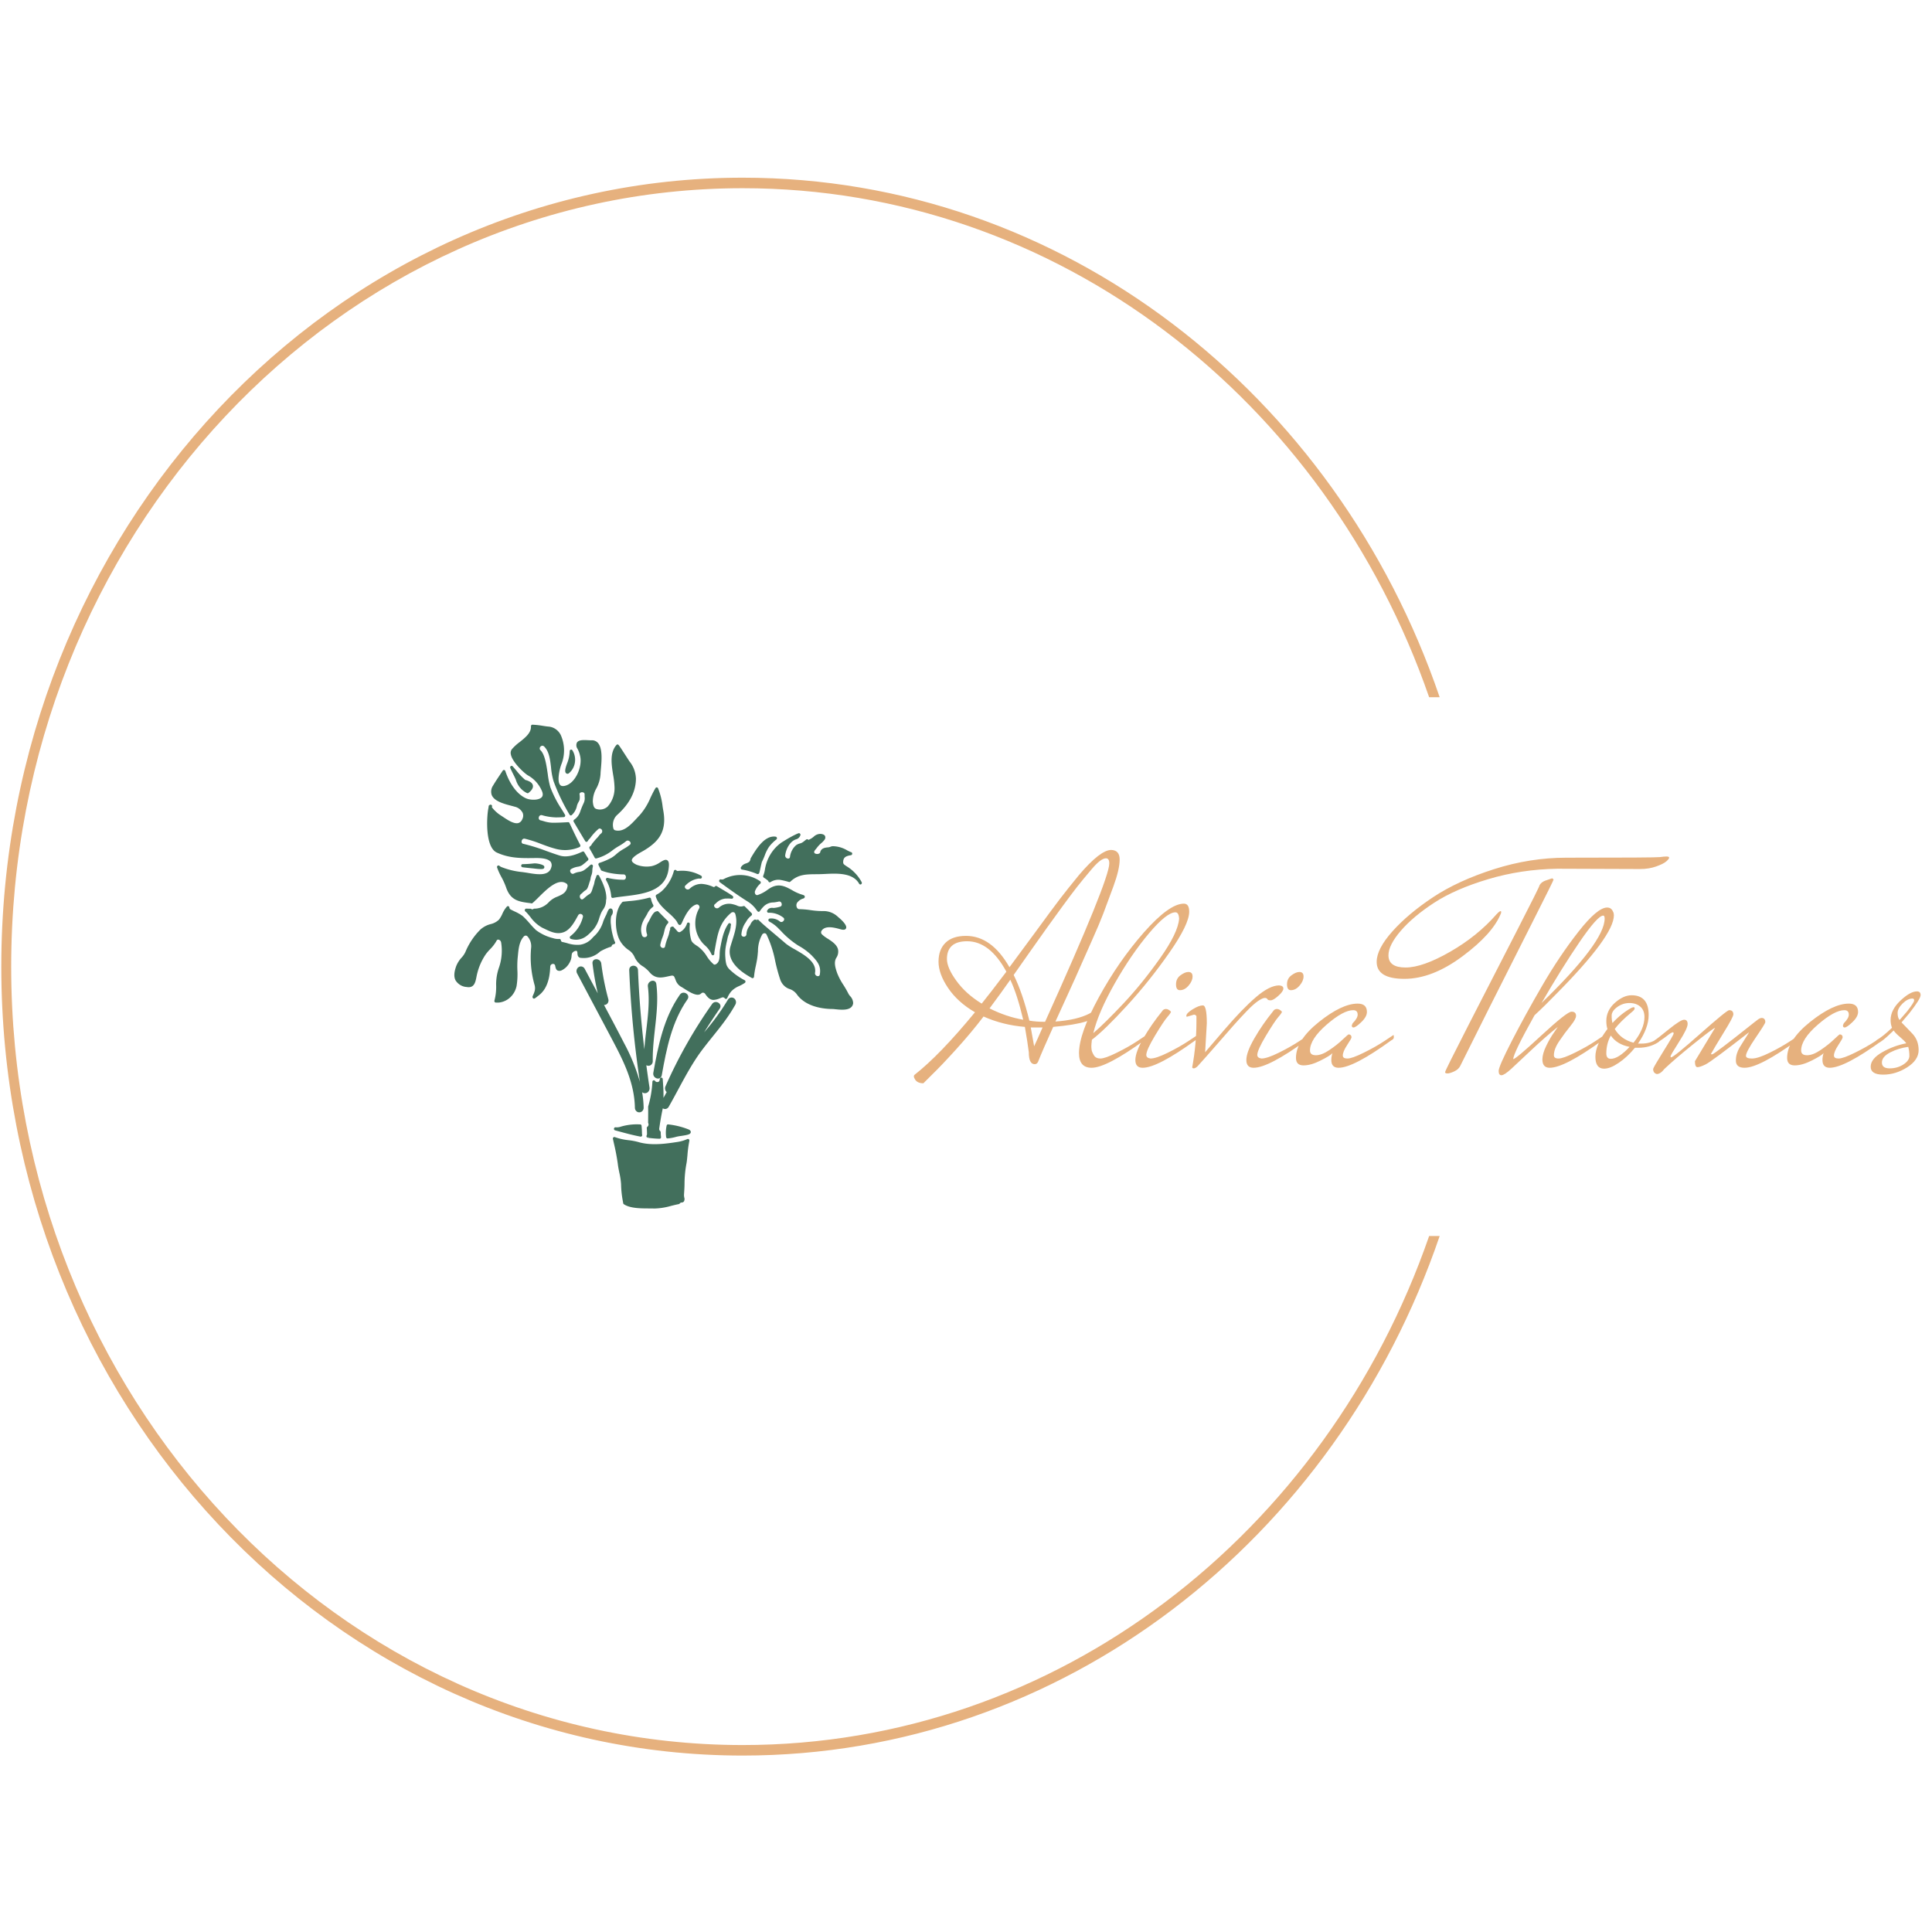 <svg xmlns="http://www.w3.org/2000/svg" xmlns:xlink="http://www.w3.org/1999/xlink" version="1.1" width="1000" height="1000" viewBox="0 0 1000 1000" xml:space="preserve">
<desc>Created with Fabric.js 3.5.0</desc>
<defs>
</defs>
<rect x="0" y="0" width="100%" height="100%" fill="rgba(255,255,255,0)"/>
<g transform="matrix(1.231 0 0 1.31 615.4 499.986)" id="835953">
<g style="" vector-effect="non-scaling-stroke">
		<g transform="matrix(2.358 0 0 2.358 95.98 0.253)" id="text-0">
<path style="stroke: none; stroke-width: 1; stroke-dasharray: none; stroke-linecap: butt; stroke-dashoffset: 0; stroke-linejoin: miter; stroke-miterlimit: 4; is-custom-font: none; font-file-url: none; fill: rgb(230,177,126); fill-rule: nonzero; opacity: 1;" transform=" translate(-86.01, 16.15)" d="M -0.45 1.9 L -2.05 3.4 Q -3.2 3.4 -3.6 2.65 L -3.6 2.65 Q -3.75 2.4 -3.75 2.25 Q -3.75 2.1 -3.65 2 L -3.65 2 Q 0.9 -1.35 7.15 -8.5 L 7.15 -8.5 Q 4.05 -10.2 2.35 -12.58 Q 0.65 -14.95 0.65 -16.98 Q 0.65 -19 1.9 -20.15 Q 3.15 -21.3 5.55 -21.3 L 5.55 -21.3 Q 10.1 -21.3 13.3 -16.05 L 13.3 -16.05 Q 14.7 -17.8 17.78 -21.75 Q 20.85 -25.7 22.25 -27.43 Q 23.65 -29.15 25.7 -31.5 L 25.7 -31.5 Q 29.5 -35.7 31.45 -35.7 L 31.45 -35.7 Q 32.95 -35.65 32.95 -34.1 L 32.95 -34.1 Q 32.95 -32.45 31.83 -29.58 Q 30.7 -26.7 30.03 -25.03 Q 29.35 -23.35 28.03 -20.58 Q 26.7 -17.8 25.95 -16.18 Q 25.2 -14.55 23.65 -11.38 Q 22.1 -8.2 21.5 -6.95 L 21.5 -6.95 Q 25.35 -7.2 27.6 -8.3 L 27.6 -8.3 Q 28 -8.5 28.1 -8.75 Q 28.2 -9 28.38 -9 Q 28.55 -9 28.73 -8.8 Q 28.9 -8.6 28.9 -8.4 L 28.9 -8.4 Q 28.9 -6.7 21.1 -6.05 L 21.1 -6.05 Q 19.15 -2 18.4 -0.2 L 18.4 -0.2 Q 18.2 0.2 17.8 0.2 L 17.8 0.2 Q 16.75 0.2 16.75 -1.8 L 16.75 -1.8 Q 16.55 -3.35 16.05 -6.05 L 16.05 -6.05 Q 12.1 -6.35 8.65 -7.8 L 8.65 -7.8 L 8.65 -7.75 Q 6.5 -5.1 3.83 -2.33 Q 1.15 0.45 -0.45 1.9 L -0.45 1.9 Z M 19.65 -6.9 L 19.65 -6.9 Q 31.1 -30.7 31.1 -33.45 L 31.1 -33.45 Q 31.1 -34.3 30.5 -34.3 L 30.5 -34.3 Q 29.6 -34.3 27.98 -32.5 Q 26.35 -30.7 25.35 -29.5 Q 24.35 -28.3 22.7 -26.18 Q 21.05 -24.05 19.98 -22.65 Q 18.9 -21.25 16.95 -18.63 Q 15 -16 14.05 -14.75 L 14.05 -14.75 Q 15.6 -11.85 16.85 -7.1 L 16.85 -7.1 Q 18.05 -6.9 19.65 -6.9 Z M 12.75 -15.3 L 12.75 -15.3 Q 9.8 -20.4 5.75 -20.4 L 5.75 -20.4 Q 3.95 -20.4 3.05 -19.65 Q 2.15 -18.9 2.15 -17.43 Q 2.15 -15.95 3.83 -13.78 Q 5.5 -11.6 8.35 -9.95 L 8.35 -9.95 Q 9.85 -11.7 12.75 -15.3 Z M 13.45 -13.95 L 13.45 -13.95 Q 11.85 -11.8 9.75 -9.15 L 9.75 -9.15 Q 12.7 -7.75 15.75 -7.25 L 15.75 -7.25 Q 14.7 -11.45 13.45 -13.95 Z M 19.2 -5.95 L 19.2 -5.95 L 17.1 -5.95 L 17.7 -2.8 Q 18.3 -4 19.2 -5.95 Z M 27.95 0.8 L 27.95 0.8 Q 25.7 0.8 25.7 -1.65 L 25.7 -1.65 Q 25.7 -4.9 29.22 -10.98 Q 32.75 -17.05 37.27 -21.88 Q 41.8 -26.7 44.4 -26.7 L 44.4 -26.7 Q 45.35 -26.7 45.35 -25.35 L 45.35 -25.35 Q 45.35 -23.25 41.82 -18.5 Q 38.3 -13.75 34.25 -9.6 Q 30.2 -5.45 28 -3.9 L 28 -3.9 Q 27.9 -3.1 27.9 -2.83 Q 27.9 -2.55 27.95 -2.2 Q 28 -1.85 28.35 -1.3 Q 28.7 -0.75 29.52 -0.75 Q 30.35 -0.75 32.45 -1.73 Q 34.55 -2.7 36.15 -3.7 L 36.15 -3.7 L 37.75 -4.7 Q 37.8 -4.6 37.8 -4.3 Q 37.8 -4 37.35 -3.8 L 37.35 -3.8 Q 30.6 0.8 27.95 0.8 Z M 43.55 -24.15 L 43.55 -24.15 Q 43.5 -25.25 42.9 -25.25 L 42.9 -25.25 Q 41.35 -25.25 38.2 -21.75 Q 35.05 -18.25 32.1 -13.38 Q 29.15 -8.5 28.25 -5 L 28.25 -5 Q 30.35 -6.7 33.65 -10 Q 36.95 -13.3 40.15 -17.55 Q 43.35 -21.8 43.55 -24.15 Z M 45.2 -15.25 L 45.2 -15.25 Q 45.95 -15.25 45.95 -14.5 Q 45.95 -13.75 45.25 -12.98 Q 44.55 -12.2 43.7 -12.2 L 43.7 -12.2 Q 43 -12.2 43 -13.18 Q 43 -14.15 43.8 -14.7 Q 44.6 -15.25 45.2 -15.25 Z M 40.5 -8.65 L 40.5 -8.65 Q 40.75 -9.05 41.2 -9.05 Q 41.65 -9.05 42.1 -8.6 L 42.1 -8.6 Q 42.1 -8.4 41.45 -7.7 Q 40.8 -7 39.25 -4.58 Q 37.7 -2.15 37.7 -1.35 L 37.7 -1.35 Q 37.7 -0.85 38.45 -0.75 L 38.45 -0.75 Q 39.45 -0.75 41.55 -1.73 Q 43.65 -2.7 45.25 -3.7 L 45.25 -3.7 L 46.85 -4.7 Q 46.9 -4.6 46.9 -4.3 Q 46.9 -4 46.45 -3.8 L 46.45 -3.8 Q 39.7 0.8 37.05 0.8 L 37.05 0.8 Q 35.75 0.8 35.75 -0.5 Q 35.75 -1.8 37.17 -4.13 Q 38.6 -6.45 40.5 -8.65 Z M 46.19 -8.1 L 46.19 -8.1 L 44.94 -7.75 Q 44.84 -7.75 44.84 -7.9 L 44.84 -7.9 Q 44.84 -8.35 45.97 -9 Q 47.09 -9.65 47.79 -9.65 Q 48.49 -9.65 48.49 -6.65 L 48.49 -6.65 L 48.19 -1.8 Q 48.24 -1.85 51.54 -5.48 Q 54.84 -9.1 57.27 -11.05 Q 59.69 -13 61.39 -13 L 61.39 -13 Q 62.14 -12.95 62.14 -12.48 Q 62.14 -12 61.24 -11.25 Q 60.34 -10.5 59.87 -10.5 Q 59.39 -10.5 59.29 -10.7 Q 59.19 -10.9 58.82 -10.9 Q 58.44 -10.9 57.62 -10.38 Q 56.79 -9.85 55.57 -8.65 Q 54.34 -7.45 53.24 -6.28 Q 52.14 -5.1 50.22 -3.03 Q 48.29 -0.95 46.84 0.55 L 46.84 0.55 Q 46.44 0.9 46.17 0.9 Q 45.89 0.9 45.89 0.7 L 45.89 0.7 Q 46.64 -3.15 46.64 -6.9 L 46.64 -6.9 L 46.64 -7.85 Q 46.49 -8.1 46.19 -8.1 Z M 64.99 -15.25 L 64.99 -15.25 Q 65.74 -15.25 65.74 -14.5 Q 65.74 -13.75 65.04 -12.98 Q 64.34 -12.2 63.49 -12.2 L 63.49 -12.2 Q 62.79 -12.2 62.79 -13.18 Q 62.79 -14.15 63.59 -14.7 Q 64.39 -15.25 64.99 -15.25 Z M 60.29 -8.65 L 60.29 -8.65 Q 60.54 -9.05 60.99 -9.05 Q 61.44 -9.05 61.89 -8.6 L 61.89 -8.6 Q 61.89 -8.4 61.24 -7.7 Q 60.59 -7 59.04 -4.58 Q 57.49 -2.15 57.49 -1.35 L 57.49 -1.35 Q 57.49 -0.85 58.24 -0.75 L 58.24 -0.75 Q 59.24 -0.75 61.34 -1.73 Q 63.44 -2.7 65.04 -3.7 L 65.04 -3.7 L 66.64 -4.7 Q 66.69 -4.6 66.69 -4.3 Q 66.69 -4 66.24 -3.8 L 66.24 -3.8 Q 59.49 0.8 56.84 0.8 L 56.84 0.8 Q 55.54 0.8 55.54 -0.5 Q 55.54 -1.8 56.97 -4.13 Q 58.39 -6.45 60.29 -8.65 Z M 74.64 -5.95 L 74.64 -5.95 Q 74.34 -5.95 74.34 -6.3 L 74.34 -6.3 L 74.49 -6.65 Q 75.39 -7.5 75.39 -8.1 L 75.39 -8.1 Q 75.39 -8.85 74.59 -8.85 L 74.59 -8.85 Q 72.84 -8.85 69.86 -6.43 Q 66.89 -4 66.89 -2.1 L 66.89 -2.1 Q 66.89 -1.3 67.94 -1.3 Q 68.99 -1.3 70.36 -2.18 Q 71.74 -3.05 72.71 -3.93 Q 73.69 -4.8 73.79 -4.8 L 73.79 -4.8 Q 74.29 -4.75 74.29 -4.3 L 74.29 -4.3 Q 74.29 -4.1 73.51 -3 Q 72.74 -1.9 72.74 -1.25 L 72.74 -1.25 Q 72.74 -0.75 73.56 -0.75 Q 74.39 -0.75 76.49 -1.73 Q 78.59 -2.7 80.19 -3.7 L 80.19 -3.7 L 81.79 -4.7 Q 81.84 -4.6 81.84 -4.3 Q 81.84 -4 81.39 -3.8 L 81.39 -3.8 Q 74.64 0.8 71.99 0.8 L 71.99 0.8 Q 70.69 0.8 70.69 -0.5 L 70.69 -0.5 Q 70.69 -1.05 70.89 -1.65 L 70.89 -1.65 Q 70.54 -1.25 68.81 -0.43 Q 67.09 0.4 65.74 0.4 Q 64.39 0.4 64.39 -0.85 L 64.39 -0.85 Q 64.39 -3.8 68.49 -6.88 Q 72.59 -9.95 75.39 -9.95 L 75.39 -9.95 Q 77.04 -9.95 77.04 -8.55 L 77.04 -8.55 Q 77.04 -7.75 76.04 -6.85 Q 75.04 -5.95 74.64 -5.95 Z M 112.58 -34.4 L 112.58 -34.4 Q 128.58 -34.4 129.28 -34.5 Q 129.98 -34.6 130.46 -34.6 Q 130.93 -34.6 130.93 -34.4 Q 130.93 -34.2 130.41 -33.77 Q 129.88 -33.35 128.61 -32.93 Q 127.33 -32.5 125.73 -32.5 L 125.73 -32.5 L 110.98 -32.55 Q 104.53 -32.45 98.66 -30.8 Q 92.78 -29.15 89.03 -26.85 Q 85.28 -24.55 83.08 -22.15 Q 80.88 -19.75 80.88 -18.05 L 80.88 -18.05 Q 80.88 -16 83.93 -16 Q 86.98 -16 91.86 -18.63 Q 96.73 -21.25 100.13 -24.9 L 100.13 -24.9 Q 100.68 -25.45 100.88 -25.45 L 100.88 -25.45 Q 100.98 -25.45 100.98 -25.3 Q 100.98 -25.15 100.93 -25.05 L 100.93 -25.05 Q 99.48 -21.65 94.08 -17.88 Q 88.68 -14.1 83.73 -14.1 Q 78.78 -14.1 78.78 -16.95 L 78.78 -16.95 Q 78.78 -19.1 81.58 -22.05 Q 84.38 -25 88.83 -27.78 Q 93.28 -30.55 99.71 -32.48 Q 106.13 -34.4 112.58 -34.4 Z M 110.08 -30.95 L 110.33 -30.75 Q 110.33 -30.6 106.83 -24.1 L 106.83 -24.1 Q 97.28 -6.35 93.73 0.4 L 93.73 0.4 Q 93.43 1.05 92.63 1.4 Q 91.83 1.75 91.41 1.75 Q 90.98 1.75 90.98 1.53 Q 90.98 1.3 95.23 -6.5 Q 99.48 -14.3 103.71 -22.03 Q 107.93 -29.75 107.83 -29.8 L 107.83 -29.8 Q 108.13 -30.3 108.83 -30.55 L 108.83 -30.55 L 110.08 -30.95 Z M 103.13 -0.65 L 103.13 -0.65 Q 103.58 -0.65 108.16 -4.63 Q 112.73 -8.6 113.53 -8.6 Q 114.33 -8.6 114.33 -7.9 L 114.33 -7.9 Q 114.33 -7.35 113.33 -6.2 Q 112.33 -5.05 111.36 -3.7 Q 110.38 -2.35 110.38 -1.3 L 110.38 -1.3 Q 110.38 -0.75 111.21 -0.75 Q 112.03 -0.75 114.13 -1.73 Q 116.23 -2.7 117.83 -3.7 L 117.83 -3.7 L 119.43 -4.7 Q 119.48 -4.6 119.48 -4.3 Q 119.48 -4 119.03 -3.8 L 119.03 -3.8 Q 112.28 0.8 109.63 0.8 L 109.63 0.8 Q 108.33 0.8 108.33 -0.6 L 108.33 -0.6 Q 108.33 -1.55 109.03 -2.9 Q 109.73 -4.25 110.43 -5.15 L 110.43 -5.15 L 111.08 -6.05 Q 108.83 -4.35 106.43 -2.23 Q 104.03 -0.1 102.78 0.98 Q 101.53 2.05 101.03 2.05 Q 100.53 2.05 100.53 1.33 Q 100.53 0.6 102.88 -3.7 Q 105.23 -8 108.31 -12.98 Q 111.38 -17.95 114.76 -22 Q 118.13 -26.05 119.88 -26.05 L 119.88 -26.05 Q 120.63 -26.05 120.93 -25.35 L 120.93 -25.35 Q 121.08 -25.1 121.08 -24.75 L 121.08 -24.75 Q 121.08 -21.3 110.73 -11.5 L 110.73 -11.5 Q 108.78 -9.6 106.93 -8 L 106.93 -8 Q 103.13 -1.6 103.13 -0.65 Z M 119.43 -24.2 L 119.43 -24.2 Q 119.43 -24.7 119.18 -24.7 L 119.18 -24.7 Q 118.18 -24.7 114.98 -20.3 Q 111.78 -15.9 108.18 -10.05 L 108.18 -10.05 Q 119.43 -20.3 119.43 -24.2 Z M 129.03 -3.5 L 129.03 -3.5 Q 127.48 -2.55 125.43 -2.55 L 125.43 -2.55 L 124.83 -2.55 Q 123.48 -1 121.95 -0.03 Q 120.43 0.95 119.33 0.95 L 119.33 0.95 Q 117.78 0.95 117.78 -1.05 Q 117.78 -3.05 119.93 -5.7 L 119.93 -5.7 Q 119.73 -6.25 119.73 -7.05 L 119.73 -7.05 Q 119.73 -8.8 121.25 -10.08 Q 122.78 -11.35 124.23 -11.35 L 124.23 -11.35 Q 127.28 -11.35 127.28 -8.05 L 127.28 -8.05 Q 127.28 -5.85 125.38 -3.25 L 125.38 -3.25 L 125.98 -3.25 Q 127.58 -3.25 128.73 -4 L 128.73 -4 Q 128.88 -4.15 129.13 -4.15 Q 129.38 -4.15 129.38 -3.98 Q 129.38 -3.8 129.03 -3.5 Z M 124.23 -9.25 L 124.23 -9.25 Q 124.48 -9.35 124.63 -9.35 Q 124.78 -9.35 124.78 -9.13 Q 124.78 -8.9 124.23 -8.5 L 124.23 -8.5 Q 122.23 -6.95 121.23 -5.7 L 121.23 -5.7 Q 122.33 -3.95 124.58 -3.4 L 124.58 -3.4 Q 126.53 -5.7 126.53 -7.7 L 126.53 -7.7 Q 126.53 -8.85 125.78 -9.45 Q 125.03 -10.05 123.85 -10.05 Q 122.68 -10.05 121.68 -9.38 Q 120.68 -8.7 120.68 -7.93 Q 120.68 -7.15 120.83 -6.7 L 120.83 -6.7 Q 122.38 -8.3 124.23 -9.25 Z M 120.53 -4.6 L 120.53 -4.6 Q 119.73 -3.25 119.73 -1.6 L 119.73 -1.6 Q 119.73 -0.7 120.53 -0.7 L 120.53 -0.7 Q 121.88 -0.7 123.88 -2.7 L 123.88 -2.7 Q 121.63 -3.1 120.53 -4.6 Z M 129.98 -4.15 L 129.98 -4.15 L 128.73 -3.35 Q 128.53 -3.25 128.35 -3.25 Q 128.18 -3.25 128.18 -3.45 Q 128.18 -3.65 128.33 -3.8 L 128.33 -3.8 Q 128.73 -4 130.85 -5.63 Q 132.98 -7.25 133.6 -7.25 Q 134.23 -7.25 134.23 -6.53 Q 134.23 -5.8 132.7 -3.55 Q 131.18 -1.3 131.18 -1.13 Q 131.18 -0.95 131.28 -0.95 L 131.28 -0.95 Q 131.73 -0.95 136.48 -4.9 Q 141.23 -8.85 141.63 -8.85 L 141.63 -8.85 Q 142.38 -8.85 142.38 -8.15 L 142.38 -8.15 Q 142.38 -7.7 140.65 -5.08 Q 138.93 -2.45 138.38 -1.5 L 138.38 -1.5 Q 138.43 -1.45 138.6 -1.45 Q 138.78 -1.45 140.63 -2.78 Q 142.48 -4.1 144.48 -5.6 Q 146.48 -7.1 146.83 -7.33 Q 147.18 -7.55 147.48 -7.55 L 147.48 -7.55 Q 148.08 -7.5 148.08 -6.85 L 148.08 -6.85 Q 148.08 -6.6 146.35 -4.23 Q 144.63 -1.85 144.63 -1.2 L 144.63 -1.2 Q 144.63 -0.75 145.7 -0.75 Q 146.78 -0.75 148.88 -1.73 Q 150.98 -2.7 152.58 -3.7 L 152.58 -3.7 L 154.18 -4.7 Q 154.23 -4.6 154.23 -4.3 Q 154.23 -4 153.78 -3.8 L 153.78 -3.8 Q 147.03 0.8 144.38 0.8 L 144.38 0.8 Q 142.83 0.8 142.83 -0.4 L 142.83 -0.4 Q 142.83 -1.55 143.5 -2.6 Q 144.18 -3.65 144.68 -4.38 Q 145.18 -5.1 145.18 -5.15 L 145.18 -5.15 Q 138.48 -0.25 137.45 0.23 Q 136.43 0.7 135.98 0.7 Q 135.53 0.7 135.53 -0.3 L 135.53 -0.3 L 139.13 -5.9 Q 138.53 -5.65 135.23 -3.15 Q 131.93 -0.65 130.08 1 L 130.08 1 Q 129.38 1.85 128.73 1.85 L 128.73 1.85 Q 128.08 1.7 128.08 1 L 128.08 1 Q 128.08 0.8 129.9 -1.95 Q 131.73 -4.7 131.73 -4.93 Q 131.73 -5.15 131.6 -5.15 Q 131.48 -5.15 131.18 -4.98 Q 130.88 -4.8 130.48 -4.5 Q 130.08 -4.2 129.98 -4.15 Z M 162.22 -5.95 L 162.22 -5.95 Q 161.92 -5.95 161.92 -6.3 L 161.92 -6.3 L 162.07 -6.65 Q 162.97 -7.5 162.97 -8.1 L 162.97 -8.1 Q 162.97 -8.85 162.17 -8.85 L 162.17 -8.85 Q 160.42 -8.85 157.45 -6.43 Q 154.47 -4 154.47 -2.1 L 154.47 -2.1 Q 154.47 -1.3 155.52 -1.3 Q 156.57 -1.3 157.95 -2.18 Q 159.32 -3.05 160.3 -3.93 Q 161.27 -4.8 161.37 -4.8 L 161.37 -4.8 Q 161.87 -4.75 161.87 -4.3 L 161.87 -4.3 Q 161.87 -4.1 161.1 -3 Q 160.32 -1.9 160.32 -1.25 L 160.32 -1.25 Q 160.32 -0.75 161.15 -0.75 Q 161.97 -0.75 164.07 -1.73 Q 166.17 -2.7 167.77 -3.7 L 167.77 -3.7 L 169.37 -4.7 Q 169.42 -4.6 169.42 -4.3 Q 169.42 -4 168.97 -3.8 L 168.97 -3.8 Q 162.22 0.8 159.57 0.8 L 159.57 0.8 Q 158.27 0.8 158.27 -0.5 L 158.27 -0.5 Q 158.27 -1.05 158.47 -1.65 L 158.47 -1.65 Q 158.12 -1.25 156.4 -0.43 Q 154.67 0.4 153.32 0.4 Q 151.97 0.4 151.97 -0.85 L 151.97 -0.85 Q 151.97 -3.8 156.07 -6.88 Q 160.17 -9.95 162.97 -9.95 L 162.97 -9.95 Q 164.62 -9.95 164.62 -8.55 L 164.62 -8.55 Q 164.62 -7.75 163.62 -6.85 Q 162.62 -5.95 162.22 -5.95 Z M 170.97 -5.45 L 170.97 -5.45 Q 168.57 -3.25 167.92 -3.25 L 167.92 -3.25 Q 167.72 -3.25 167.72 -3.45 Q 167.72 -3.65 167.87 -3.8 L 167.87 -3.8 Q 169.07 -4.45 170.67 -5.9 L 170.67 -5.9 Q 170.42 -6.5 170.42 -7.2 L 170.42 -7.2 Q 170.42 -8.9 172.17 -10.45 Q 173.92 -12 175.12 -12 L 175.12 -12 Q 175.77 -12 175.77 -11.38 Q 175.77 -10.75 173.77 -8.35 L 173.77 -8.35 Q 173.57 -8.1 173.32 -7.85 Q 173.07 -7.6 172.8 -7.28 Q 172.52 -6.95 172.37 -6.8 L 172.37 -6.8 Q 172.62 -6.55 173.27 -5.93 Q 173.92 -5.3 174.32 -4.9 L 174.32 -4.9 Q 175.42 -3.8 175.42 -2.15 Q 175.42 -0.5 173.37 0.73 Q 171.32 1.95 169.1 1.95 Q 166.87 1.95 166.87 0.63 Q 166.87 -0.7 168.92 -1.8 Q 170.97 -2.9 173.22 -3.3 L 173.22 -3.3 Q 172.92 -3.7 172.1 -4.35 Q 171.27 -5 170.97 -5.45 Z M 173.57 -2.7 Q 171.87 -2.5 170.37 -1.78 Q 168.87 -1.05 168.87 -0.08 Q 168.87 0.9 170.25 0.9 Q 171.62 0.9 172.7 0.25 Q 173.77 -0.4 173.77 -1.2 Q 173.77 -2 173.57 -2.7 L 173.57 -2.7 Z M 172.02 -7.2 L 172.02 -7.2 L 173.32 -8.6 Q 174.62 -10.15 174.62 -10.48 Q 174.62 -10.8 174.32 -10.8 L 174.32 -10.8 Q 173.47 -10.8 172.57 -9.98 Q 171.67 -9.15 171.67 -8.38 Q 171.67 -7.6 172.02 -7.2 Z" stroke-linecap="round"/>
</g>
		<g transform="matrix(1.638 0 0 1.638 -275.901 -39.412)" id="icon-0">
<path style="stroke: none; stroke-width: 1; stroke-dasharray: none; stroke-linecap: butt; stroke-dashoffset: 0; stroke-linejoin: miter; stroke-miterlimit: 4; is-custom-font: none; font-file-url: none; fill: rgb(66,111,92); fill-rule: nonzero; opacity: 1;" transform=" translate(-32.26, -39.75)" d="M 31.646 40.211 c 0.44 0.041 0.866 0.081 1.272 0.126 a 14.183 14.183 0 0 0 1.419 0.1 c 0.612 0 0.745 -0.108 0.839 -0.255 a 0.464 0.464 0 0 0 0 -0.443 c -0.265 -0.437 -1.944 -0.724 -2.576 -0.669 c -1.071 0.111 -2.032 0.17 -2.94 0.18 a 0.375 0.375 0 0 0 -0.044 0.747 C 30.3 40.084 30.987 40.149 31.646 40.211 Z" stroke-linecap="round"/>
</g>
		<g transform="matrix(1.638 0 0 1.638 -275.06 -4.594)" id="icon-0">
<path style="stroke: none; stroke-width: 1; stroke-dasharray: none; stroke-linecap: butt; stroke-dashoffset: 0; stroke-linejoin: miter; stroke-miterlimit: 4; is-custom-font: none; font-file-url: none; fill: rgb(66,111,92); fill-rule: nonzero; opacity: 1;" transform=" translate(-32.775, -61.011)" d="M 43.72 60.741 c 0.029 0.39 0.084 1.117 0.976 1.128 a 6.4 6.4 0 0 0 4.879 -1.561 a 15.027 15.027 0 0 1 2.576 -1.084 a 0.357 0.357 0 0 0 0.36 -0.242 v 0 a 0.631 0.631 0 0 1 0.567 -0.426 a 0.374 0.374 0 0 0 0.2 -0.665 a 14.734 14.734 0 0 1 -0.553 -1.744 a 12.912 12.912 0 0 1 -0.375 -2.063 l -0.015 -0.158 a 5.766 5.766 0 0 1 0.033 -2.043 a 2.034 2.034 0 0 1 0.153 -0.3 a 1.309 1.309 0 0 0 0.19 -1.338 a 0.546 0.546 0 0 0 -0.508 -0.3 c -0.42 0.026 -0.656 0.52 -0.946 1.213 c -0.04 0.1 -0.072 0.176 -0.1 0.229 c -0.272 0.52 -0.553 1.058 -0.788 1.623 a 7.855 7.855 0 0 1 -2 3.295 c -0.225 0.2 -0.434 0.39 -0.639 0.577 a 5.356 5.356 0 0 1 -3.295 1.807 a 8.651 8.651 0 0 1 -3.3 -0.364 c -0.386 -0.1 -0.789 -0.2 -1.237 -0.289 a 0.459 0.459 0 0 1 -0.416 -0.409 a 0.379 0.379 0 0 0 -0.395 -0.325 a 4.422 4.422 0 0 1 -1.63 -0.2 a 12.378 12.378 0 0 1 -4.365 -1.932 a 23.038 23.038 0 0 1 -1.632 -1.631 a 21.244 21.244 0 0 0 -1.8 -1.776 a 11.665 11.665 0 0 0 -2.106 -1.119 c -0.374 -0.173 -0.73 -0.336 -0.994 -0.472 a 0.557 0.557 0 0 1 -0.3 -0.457 a 0.377 0.377 0 0 0 -0.243 -0.311 a 0.371 0.371 0 0 0 -0.388 0.079 a 6.421 6.421 0 0 0 -1.179 1.762 a 6.5 6.5 0 0 1 -0.886 1.413 a 4.72 4.72 0 0 1 -2.117 1.059 A 6.379 6.379 0 0 0 18.852 55 a 16.475 16.475 0 0 0 -3.9 5.47 a 5.31 5.31 0 0 1 -0.962 1.323 a 6.832 6.832 0 0 0 -1.358 1.99 c -0.607 1.554 -0.661 2.677 -0.173 3.536 a 3.682 3.682 0 0 0 2.821 1.566 c 1.939 0.33 2.249 -1.124 2.52 -2.407 c 0.069 -0.328 0.14 -0.668 0.239 -1 a 13.907 13.907 0 0 1 2.188 -4.526 a 13.846 13.846 0 0 1 1.06 -1.165 a 9.377 9.377 0 0 0 1.654 -2.012 a 0.47 0.47 0 0 1 0.543 -0.307 a 0.847 0.847 0 0 1 0.657 0.691 a 11.78 11.78 0 0 1 -0.539 5.993 a 11.45 11.45 0 0 0 -0.74 4.476 a 11.953 11.953 0 0 1 -0.442 3.523 a 0.376 0.376 0 0 0 0.053 0.337 a 0.372 0.372 0 0 0 0.3 0.155 l 0.743 0 A 5.15 5.15 0 0 0 28.1 68.662 a 17.052 17.052 0 0 0 0.209 -3.858 a 21.722 21.722 0 0 1 0.058 -2.8 l 0.065 -0.614 c 0.174 -1.723 0.356 -3.505 1.555 -4.716 a 0.714 0.714 0 0 1 0.475 -0.184 a 0.576 0.576 0 0 1 0.425 0.18 a 3.393 3.393 0 0 1 0.942 2.837 a 23.116 23.116 0 0 0 0.894 8.9 a 2.578 2.578 0 0 1 0.04 1.382 a 6.08 6.08 0 0 1 -0.43 1.089 c -0.116 0.237 -0.248 0.5 0 0.712 s 0.434 0.082 1.015 -0.349 l 0.484 -0.356 c 1.835 -1.324 2.787 -3.591 2.913 -6.928 a 0.691 0.691 0 0 1 0.657 -0.637 a 0.532 0.532 0 0 1 0.611 0.441 c 0.1 0.472 0.2 0.918 0.572 1.129 a 1.333 1.333 0 0 0 1.069 -0.013 A 4.522 4.522 0 0 0 42.075 62.2 a 3.578 3.578 0 0 0 0.14 -0.765 a 2.329 2.329 0 0 1 0.139 -0.693 a 1.407 1.407 0 0 1 0.891 -0.568 a 0.418 0.418 0 0 1 0.359 0.067 A 0.951 0.951 0 0 1 43.72 60.741 Z" stroke-linecap="round"/>
</g>
		<g transform="matrix(1.638 0 0 1.638 -180.844 -43.723)" id="icon-0">
<path style="stroke: none; stroke-width: 1; stroke-dasharray: none; stroke-linecap: butt; stroke-dashoffset: 0; stroke-linejoin: miter; stroke-miterlimit: 4; is-custom-font: none; font-file-url: none; fill: rgb(66,111,92); fill-rule: nonzero; opacity: 1;" transform=" translate(-90.306, -37.118)" d="M 85.976 40.55 a 18.162 18.162 0 0 1 3.88 1.067 a 0.382 0.382 0 0 0 0.142 0.028 a 0.468 0.468 0 0 0 0.183 -0.047 c 0.221 -0.065 0.25 -0.189 0.547 -1.456 c 0.123 -0.528 0.308 -1.325 0.38 -1.47 a 15.021 15.021 0 0 0 0.7 -1.493 a 9.13 9.13 0 0 1 1.1 -2.089 A 9.539 9.539 0 0 1 94.8 33.3 a 0.376 0.376 0 0 0 -0.166 -0.676 c -2.868 -0.41 -5.064 3.054 -6.4 5.171 a 1.021 1.021 0 0 0 -0.078 0.231 a 1.269 1.269 0 0 1 -0.339 0.669 a 2.832 2.832 0 0 1 -0.768 0.37 a 2.227 2.227 0 0 0 -1.351 0.944 a 0.374 0.374 0 0 0 0.273 0.54 Z" stroke-linecap="round"/>
</g>
		<g transform="matrix(1.638 0 0 1.638 -235.828 65.003)" id="icon-0">
<path style="stroke: none; stroke-width: 1; stroke-dasharray: none; stroke-linecap: butt; stroke-dashoffset: 0; stroke-linejoin: miter; stroke-miterlimit: 4; is-custom-font: none; font-file-url: none; fill: rgb(66,111,92); fill-rule: nonzero; opacity: 1;" transform=" translate(-56.73, -103.51)" d="M 60.194 102.374 a 0.38 0.38 0 0 0 -0.465 -0.331 a 15.372 15.372 0 0 0 -4.86 0.538 a 3.209 3.209 0 0 1 -1.33 0.16 a 0.375 0.375 0 0 0 -0.154 0.733 l 0.983 0.25 c 1.883 0.481 3.661 0.935 5.547 1.265 a 0.355 0.355 0 0 0 0.064 0.006 a 0.375 0.375 0 0 0 0.362 -0.477 l -0.043 -0.147 C 60.3 103.66 60.248 102.991 60.194 102.374 Z" stroke-linecap="round"/>
</g>
		<g transform="matrix(1.638 0 0 1.638 -256.868 -52.849)" id="icon-0">
<path style="stroke: none; stroke-width: 1; stroke-dasharray: none; stroke-linecap: butt; stroke-dashoffset: 0; stroke-linejoin: miter; stroke-miterlimit: 4; is-custom-font: none; font-file-url: none; fill: rgb(66,111,92); fill-rule: nonzero; opacity: 1;" transform=" translate(-43.883, -31.546)" d="M 23.025 36.45 c 3.256 1.411 6.343 1.366 9.621 1.325 c 1.03 -0.017 3.457 -0.052 4.224 0.938 a 1.385 1.385 0 0 1 0.152 1.277 c -0.565 2.067 -3.183 1.827 -5.817 1.4 c -0.25 -0.04 -0.482 -0.078 -0.694 -0.108 l -0.926 -0.123 a 20.474 20.474 0 0 1 -5.466 -1.244 a 2.055 2.055 0 0 1 -0.43 -0.271 a 0.38 0.38 0 0 0 -0.45 -0.009 a 0.376 0.376 0 0 0 -0.135 0.429 a 15.053 15.053 0 0 0 1.124 2.326 a 16.116 16.116 0 0 1 1.159 2.4 c 1.147 3.245 3.337 3.512 6.108 3.85 l 0.285 0.033 l 0.057 0.024 a 0.372 0.372 0 0 0 0.354 -0.061 c 0.474 -0.375 1.022 -0.884 1.6 -1.425 c 2.174 -2.024 5.149 -4.8 7.25 -3.172 a 0.7 0.7 0 0 1 0.128 0.63 c -0.3 1.479 -1.341 1.907 -2.542 2.4 a 5.938 5.938 0 0 0 -2.2 1.309 a 5.213 5.213 0 0 1 -3.8 1.608 a 0.384 0.384 0 0 0 -0.186 0.061 a 0.481 0.481 0 0 1 -0.575 0.012 A 0.376 0.376 0 0 0 31.663 50 c -0.347 0 -0.7 -0.012 -1.065 -0.023 a 0.381 0.381 0 0 0 -0.361 0.237 a 0.376 0.376 0 0 0 0.1 0.419 c 0.042 0.037 0.087 0.072 0.131 0.107 a 1.348 1.348 0 0 1 0.137 0.117 c 0.349 0.345 0.684 0.729 1.023 1.117 a 9.179 9.179 0 0 0 3.054 2.6 c 0.222 0.1 0.446 0.2 0.671 0.3 c 1.521 0.69 3.1 1.4 4.88 0.775 c 1.641 -0.585 2.685 -2.368 3.523 -3.8 l 0.169 -0.287 a 0.644 0.644 0 0 1 0.85 -0.234 a 0.565 0.565 0 0 1 0.343 0.713 a 8.32 8.32 0 0 1 -3.186 4.566 a 0.375 0.375 0 0 0 0.11 0.675 a 5.009 5.009 0 0 0 1.313 0.2 a 3.812 3.812 0 0 0 0.445 -0.026 c 1.741 -0.179 2.789 -1.217 3.9 -2.315 l 0.1 -0.1 a 7.54 7.54 0 0 0 1.557 -2.873 c 0.1 -0.284 0.207 -0.565 0.32 -0.842 a 4.96 4.96 0 0 1 0.61 -1.083 a 3.581 3.581 0 0 0 0.786 -2.3 a 0.816 0.816 0 0 1 0.035 -0.151 c 0.007 -0.028 0.033 -0.134 0.035 -0.164 c 0.061 -1.5 -0.549 -3.328 -1.867 -5.595 a 0.365 0.365 0 0 0 -0.375 -0.183 a 0.373 0.373 0 0 0 -0.311 0.276 a 3.056 3.056 0 0 1 -0.225 0.6 a 4.207 4.207 0 0 0 -0.279 0.919 a 4.545 4.545 0 0 1 -0.214 0.761 a 6.685 6.685 0 0 0 -0.244 0.684 c -0.178 0.564 -0.362 1.148 -0.811 1.381 a 6.422 6.422 0 0 0 -1.129 0.791 c -0.157 0.127 -0.313 0.255 -0.474 0.374 a 0.473 0.473 0 0 1 -0.723 -0.121 a 0.734 0.734 0 0 1 0.127 -1.039 a 6.547 6.547 0 0 0 0.514 -0.42 a 3.652 3.652 0 0 1 0.724 -0.54 c 0.4 -0.207 0.623 -0.815 0.889 -1.651 a 5.5 5.5 0 0 1 0.191 -0.543 a 2.949 2.949 0 0 0 0.17 -0.664 a 2.16 2.16 0 0 1 0.173 -0.634 a 3.519 3.519 0 0 0 0.275 -1.317 a 3.99 3.99 0 0 1 0.133 -0.88 a 0.376 0.376 0 0 0 -0.589 -0.411 c -0.174 0.137 -0.344 0.278 -0.514 0.418 a 8.6 8.6 0 0 1 -1.332 0.969 a 3.685 3.685 0 0 1 -1.117 0.325 a 4.577 4.577 0 0 0 -1.292 0.374 a 0.607 0.607 0 0 1 -0.641 -0.014 a 0.762 0.762 0 0 1 -0.352 -0.641 a 0.515 0.515 0 0 1 0.323 -0.442 a 4.687 4.687 0 0 1 1.3 -0.475 c 0.1 -0.023 0.206 -0.041 0.318 -0.061 a 2.9 2.9 0 0 0 1.088 -0.344 a 15.37 15.37 0 0 0 1.282 -0.978 l 0.245 -0.2 a 0.374 0.374 0 0 0 0.073 -0.5 l -0.126 -0.179 c -0.058 -0.08 -0.114 -0.158 -0.167 -0.239 c -0.149 -0.219 -0.293 -0.443 -0.439 -0.668 l -0.263 -0.405 a 0.374 0.374 0 0 0 -0.467 -0.136 c -2.4 1.085 -4.3 1.4 -5.8 0.969 c -1.132 -0.329 -2.3 -0.721 -3.424 -1.1 a 50.584 50.584 0 0 0 -5.969 -1.744 a 0.489 0.489 0 0 1 -0.407 -0.32 a 0.772 0.772 0 0 1 0.173 -0.716 a 0.634 0.634 0 0 1 0.63 -0.2 a 32.072 32.072 0 0 1 4.132 1.251 c 1.14 0.4 2.319 0.818 3.51 1.116 a 9.806 9.806 0 0 0 6.382 -0.343 a 0.376 0.376 0 0 0 0.189 -0.534 c -0.888 -1.572 -1.709 -3.2 -2.5 -4.781 l -0.133 -0.263 l -0.052 -0.1 a 0.958 0.958 0 0 1 -0.051 -0.1 a 0.358 0.358 0 0 0 -0.368 -0.23 c -1.583 0.094 -2.815 0.136 -4 0.136 a 8.656 8.656 0 0 1 -2.284 -0.387 c -0.261 -0.068 -0.527 -0.139 -0.806 -0.2 a 0.562 0.562 0 0 1 -0.424 -0.721 a 0.649 0.649 0 0 1 0.785 -0.524 a 14.9 14.9 0 0 0 3.649 0.543 c 0.665 0 1.33 -0.034 1.983 -0.069 a 0.374 0.374 0 0 0 0.3 -0.574 c -0.291 -0.462 -0.589 -0.919 -0.886 -1.375 a 25.852 25.852 0 0 1 -2.87 -5.253 a 18.8 18.8 0 0 1 -0.666 -3.179 c -0.368 -2.33 -0.749 -4.738 -1.873 -5.76 a 0.556 0.556 0 0 1 -0.019 -0.829 a 0.656 0.656 0 0 1 0.954 -0.071 c 1.3 1.181 1.545 3.177 1.785 5.107 a 15.465 15.465 0 0 0 0.648 3.291 a 46.8 46.8 0 0 0 4.1 8.055 a 0.376 0.376 0 0 0 0.529 0.117 a 4.014 4.014 0 0 0 1.374 -2.295 l 0.076 -0.229 a 3.655 3.655 0 0 1 0.3 -0.6 a 5.729 5.729 0 0 0 0.287 -0.544 a 3.616 3.616 0 0 0 -0.008 -1.386 c 0 -0.376 0.41 -0.477 0.652 -0.477 s 0.651 0.1 0.651 0.477 c 0 0.241 0.005 0.45 0.01 0.637 a 2.556 2.556 0 0 1 -0.228 1.472 a 19.5 19.5 0 0 0 -0.905 2.072 a 3.746 3.746 0 0 1 -1.548 1.958 a 0.37 0.37 0 0 0 -0.167 0.234 a 0.376 0.376 0 0 0 0.047 0.284 l 0.464 0.74 c 0.228 0.366 0.454 0.73 0.684 1.088 l 0.477 0.754 c 0.437 0.689 0.879 1.387 1.329 2.086 a 0.356 0.356 0 0 0 0.323 0.172 a 0.373 0.373 0 0 0 0.315 -0.186 a 2.3 2.3 0 0 1 0.351 -0.457 c 0.123 -0.124 0.177 -0.171 0.184 -0.178 s 0.118 -0.128 0.127 -0.137 a 12.332 12.332 0 0 1 2.135 -2.182 a 0.462 0.462 0 0 1 0.373 -0.069 a 0.75 0.75 0 0 1 0.474 0.322 a 0.677 0.677 0 0 1 -0.264 0.9 a 3.414 3.414 0 0 0 -0.583 0.6 c -0.081 0.1 -0.161 0.2 -0.242 0.28 l -0.176 0.175 a 8.483 8.483 0 0 0 -0.712 0.761 c -0.074 0.091 -0.149 0.174 -0.222 0.254 a 2.876 2.876 0 0 0 -0.5 0.672 a 0.871 0.871 0 0 1 -0.248 0.243 c -0.052 0.041 -0.1 0.081 -0.154 0.124 a 0.375 0.375 0 0 0 -0.073 0.48 c 0.452 0.734 0.893 1.469 1.322 2.215 a 0.372 0.372 0 0 0 0.41 0.178 a 11.472 11.472 0 0 0 4.148 -1.951 A 14.264 14.264 0 0 1 54.341 34.9 A 13.221 13.221 0 0 0 56.2 33.72 a 0.679 0.679 0 0 1 0.7 -0.108 a 0.761 0.761 0 0 1 0.483 0.537 a 0.445 0.445 0 0 1 -0.2 0.427 a 10.558 10.558 0 0 1 -1.52 0.959 c -0.336 0.186 -0.673 0.374 -1 0.584 a 11.277 11.277 0 0 0 -0.962 0.717 a 7.6 7.6 0 0 1 -1.229 0.865 a 18.1 18.1 0 0 1 -3.1 1.245 a 0.38 0.38 0 0 0 -0.241 0.214 a 0.375 0.375 0 0 0 0.015 0.322 l 0.172 0.323 c 0.148 0.275 0.3 0.551 0.433 0.834 a 0.379 0.379 0 0 0 0.21 0.189 a 15.045 15.045 0 0 0 1.823 0.5 a 20.681 20.681 0 0 0 3.772 0.4 a 0.563 0.563 0 0 1 0.524 0.288 a 0.762 0.762 0 0 1 0 0.734 a 0.563 0.563 0 0 1 -0.513 0.259 a 17.791 17.791 0 0 1 -4.068 -0.443 a 0.375 0.375 0 0 0 -0.417 0.545 A 8.776 8.776 0 0 1 52.4 47.043 a 0.375 0.375 0 0 0 0.44 0.35 c 0.937 -0.167 1.974 -0.284 3.072 -0.409 c 4.636 -0.525 10.4 -1.178 11.2 -6.463 c 0.2 -1.3 0.115 -1.908 -0.292 -2.186 c -0.478 -0.326 -1.088 0.027 -1.859 0.472 a 6.393 6.393 0 0 1 -2.14 0.911 a 7.711 7.711 0 0 1 -3.938 -0.334 c -0.767 -0.344 -1.2 -0.715 -1.2 -1.043 c -0.023 -0.727 1.7 -1.635 2.63 -2.124 c 0.222 -0.116 0.424 -0.223 0.593 -0.319 c 3.624 -2.076 5.838 -4.5 4.858 -9.568 c -0.056 -0.282 -0.112 -0.615 -0.173 -0.98 a 16.119 16.119 0 0 0 -1.179 -4.42 a 0.372 0.372 0 0 0 -0.315 -0.2 a 0.36 0.36 0 0 0 -0.333 0.172 c -0.483 0.751 -0.9 1.568 -1.3 2.358 a 15.236 15.236 0 0 1 -2.749 4.169 c -0.229 0.222 -0.466 0.461 -0.71 0.707 c -1.615 1.633 -3.439 3.487 -5.617 2.942 a 0.64 0.64 0 0 1 -0.436 -0.441 a 3.156 3.156 0 0 1 0.991 -3.277 c 3.152 -2.665 4.766 -5.582 4.8 -8.67 a 6.688 6.688 0 0 0 -1.649 -4.217 l -0.315 -0.452 c -0.039 -0.054 -0.183 -0.264 -0.383 -0.555 c -2.124 -3.087 -2.124 -3.087 -2.374 -3.087 a 0.378 0.378 0 0 0 -0.273 0.117 c -1.767 1.863 -1.286 4.7 -0.861 7.209 a 19.659 19.659 0 0 1 0.351 2.836 a 6.351 6.351 0 0 1 -1.8 4.853 a 3.085 3.085 0 0 1 -2.733 0.575 c -0.725 -0.152 -0.923 -0.748 -1.032 -1.791 a 6.164 6.164 0 0 1 0.908 -3.194 a 8.13 8.13 0 0 0 1.08 -3.58 c 0 -0.245 0.038 -0.632 0.084 -1.1 c 0.191 -1.979 0.48 -4.968 -0.754 -6.292 a 2.059 2.059 0 0 0 -1.6 -0.639 c -0.264 0.008 -0.581 -0.008 -0.915 -0.023 c -1.206 -0.057 -2.451 -0.113 -2.892 0.6 a 1.4 1.4 0 0 0 0.137 1.434 a 5.913 5.913 0 0 1 0.683 1.745 c 0.651 2.452 -1.064 6.451 -3.71 7.18 c -1.023 0.285 -1.335 -0.079 -1.44 -0.2 c -0.841 -0.966 -0.064 -3.993 0.387 -5.036 A 8.543 8.543 0 0 0 39.4 8.012 a 3.888 3.888 0 0 0 -3.107 -1.947 c -0.4 -0.03 -0.9 -0.1 -1.439 -0.179 a 23.061 23.061 0 0 0 -2.68 -0.276 h -0.007 a 0.376 0.376 0 0 0 -0.374 0.4 C 31.883 7.563 30.364 8.7 28.9 9.8 a 12.157 12.157 0 0 0 -2 1.721 a 1.416 1.416 0 0 0 -0.274 1.221 c 0.342 1.883 3.424 4.549 4.385 5.091 a 7.94 7.94 0 0 1 3.535 3.63 c 0.357 0.716 0.367 1.264 0.027 1.626 c -0.759 0.812 -2.966 0.735 -4.03 0.289 c -2.22 -0.93 -4.163 -3.336 -5.33 -6.6 a 0.376 0.376 0 0 0 -0.662 -0.087 c -0.258 0.373 -0.524 0.745 -0.789 1.118 c -0.569 0.8 -1.158 1.626 -1.683 2.471 a 2.449 2.449 0 0 0 -0.368 2.262 c 0.62 1.531 3.149 2.158 5 2.615 c 0.333 0.083 0.644 0.159 0.914 0.235 a 3.053 3.053 0 0 1 2.037 1.463 a 1.747 1.747 0 0 1 -0.086 1.542 a 1.588 1.588 0 0 1 -0.975 0.925 c -1.113 0.319 -2.748 -0.7 -3.943 -1.453 c -0.252 -0.159 -0.486 -0.306 -0.693 -0.427 a 8.9 8.9 0 0 1 -2.226 -1.948 a 0.353 0.353 0 0 0 0.014 -0.431 a 0.393 0.393 0 0 0 -0.5 -0.12 l -0.006 -0.008 q -0.021 0.014 -0.042 0.03 a 0.375 0.375 0 0 0 -0.27 0.328 a 4.129 4.129 0 0 1 -0.085 0.539 C 20.393 28.12 20.057 35.178 23.025 36.45 Z" stroke-linecap="round"/>
</g>
		<g transform="matrix(1.638 0 0 1.638 -260.18 -80.715)" id="icon-0">
<path style="stroke: none; stroke-width: 1; stroke-dasharray: none; stroke-linecap: butt; stroke-dashoffset: 0; stroke-linejoin: miter; stroke-miterlimit: 4; is-custom-font: none; font-file-url: none; fill: rgb(66,111,92); fill-rule: nonzero; opacity: 1;" transform=" translate(-41.86, -14.53)" d="M 41.17 17.445 a 0.7 0.7 0 0 0 0.259 -0.052 a 4.093 4.093 0 0 0 0.995 -5.619 a 0.378 0.378 0 0 0 -0.41 -0.146 a 0.374 0.374 0 0 0 -0.272 0.34 a 8.167 8.167 0 0 1 -0.551 2.689 c -0.794 1.874 -0.653 2.38 -0.411 2.627 A 0.537 0.537 0 0 0 41.17 17.445 Z" stroke-linecap="round"/>
</g>
		<g transform="matrix(1.638 0 0 1.638 -280.615 -73.663)" id="icon-0">
<path style="stroke: none; stroke-width: 1; stroke-dasharray: none; stroke-linecap: butt; stroke-dashoffset: 0; stroke-linejoin: miter; stroke-miterlimit: 4; is-custom-font: none; font-file-url: none; fill: rgb(66,111,92); fill-rule: nonzero; opacity: 1;" transform=" translate(-29.382, -18.836)" d="M 27.9 18.853 A 5.26 5.26 0 0 0 30.774 22.1 a 0.378 0.378 0 0 0 0.164 0.037 a 0.371 0.371 0 0 0 0.223 -0.074 c 0.874 -0.651 1.244 -1.242 1.13 -1.8 c -0.121 -0.6 -0.749 -1.028 -1.973 -1.339 a 16.183 16.183 0 0 1 -2.226 -2.193 c -0.328 -0.367 -0.654 -0.732 -0.993 -1.081 a 0.375 0.375 0 0 0 -0.611 0.417 c 0.216 0.47 0.458 0.927 0.7 1.383 C 27.442 17.923 27.7 18.4 27.9 18.853 Z" stroke-linecap="round"/>
</g>
		<g transform="matrix(1.638 0 0 1.638 -213.71 -6.798)" id="icon-0">
<path style="stroke: none; stroke-width: 1; stroke-dasharray: none; stroke-linecap: butt; stroke-dashoffset: 0; stroke-linejoin: miter; stroke-miterlimit: 4; is-custom-font: none; font-file-url: none; fill: rgb(66,111,92); fill-rule: nonzero; opacity: 1;" transform=" translate(-70.236, -59.666)" d="M 86.663 67.255 a 16.365 16.365 0 0 1 -3.8 -2.535 a 3.021 3.021 0 0 1 -0.892 -1.252 a 6.976 6.976 0 0 1 -0.255 -1.552 a 11.118 11.118 0 0 1 -0.012 -2 a 13.384 13.384 0 0 1 0.361 -1.932 c 0.066 -0.276 0.131 -0.551 0.19 -0.832 a 5.946 5.946 0 0 1 0.313 -0.987 c 0.064 -0.169 0.128 -0.338 0.184 -0.5 c 0.105 -0.3 0.187 -0.621 0.273 -0.959 c 0.015 -0.075 0.025 -0.181 0.036 -0.3 a 2.092 2.092 0 0 1 0.057 -0.4 a 0.374 0.374 0 0 0 -0.649 -0.363 c -1.269 1.734 -1.657 3.719 -2.109 6.016 a 8.691 8.691 0 0 0 -0.118 1.3 c -0.039 0.953 -0.072 1.776 -0.751 2.3 c -0.115 0.088 -0.512 0.362 -0.786 0.155 a 8.779 8.779 0 0 1 -1.772 -1.953 a 8.69 8.69 0 0 0 -2.258 -2.342 l -0.219 -0.135 c -0.587 -0.36 -1.316 -0.808 -1.51 -1.4 a 9.977 9.977 0 0 1 -0.367 -3.845 a 0.375 0.375 0 0 0 -0.713 -0.192 a 3.536 3.536 0 0 1 -1.826 2.1 a 0.647 0.647 0 0 1 -0.6 -0.155 c -0.25 -0.276 -0.5 -0.534 -0.753 -0.791 l -0.276 -0.284 a 0.375 0.375 0 0 0 -0.416 -0.085 l -0.133 0.052 a 0.374 0.374 0 0 0 -0.333 0.393 a 0.353 0.353 0 0 0 0.033 0.134 c -0.027 0.086 -0.071 0.207 -0.1 0.282 a 2.954 2.954 0 0 0 -0.1 0.289 l -0.037 0.171 a 5.637 5.637 0 0 1 -0.176 0.691 c -0.089 0.246 -0.183 0.488 -0.277 0.729 a 11.8 11.8 0 0 0 -0.636 1.974 a 0.477 0.477 0 0 1 -0.3 0.4 a 0.765 0.765 0 0 1 -0.711 -0.165 a 0.634 0.634 0 0 1 -0.211 -0.636 a 9.067 9.067 0 0 1 0.529 -1.669 c 0.076 -0.2 0.153 -0.395 0.228 -0.6 a 9.005 9.005 0 0 0 0.243 -0.872 a 8.152 8.152 0 0 1 0.219 -0.791 a 3 3 0 0 1 0.71 -1.174 a 0.368 0.368 0 0 0 0.12 -0.273 a 0.373 0.373 0 0 0 -0.118 -0.273 l -0.609 -0.574 c -0.6 -0.566 -1.2 -1.134 -1.814 -1.726 a 0.378 0.378 0 0 0 -0.379 -0.088 L 64 50.648 c -0.658 0.1 -1.163 0.954 -1.707 1.975 c -0.1 0.18 -0.179 0.336 -0.246 0.444 a 3.278 3.278 0 0 0 -0.466 3.072 a 0.482 0.482 0 0 1 -0.06 0.5 a 0.772 0.772 0 0 1 -0.7 0.219 a 0.639 0.639 0 0 1 -0.508 -0.441 c -0.5 -1.4 -0.233 -2.746 0.853 -4.375 c 0.145 -0.212 0.284 -0.448 0.429 -0.691 a 4.566 4.566 0 0 1 1.45 -1.744 a 0.374 0.374 0 0 0 0.182 -0.231 a 0.379 0.379 0 0 0 -0.042 -0.292 a 4.6 4.6 0 0 1 -0.567 -1.461 a 0.375 0.375 0 0 0 -0.174 -0.244 a 0.368 0.368 0 0 0 -0.3 -0.037 a 28.754 28.754 0 0 1 -5.226 0.827 c -0.485 0.047 -0.97 0.094 -1.452 0.147 a 0.378 0.378 0 0 0 -0.227 0.11 c -2.276 2.314 -1.9 7.211 -0.538 9.383 a 7.122 7.122 0 0 0 2.106 2.12 a 3.974 3.974 0 0 1 1.644 1.851 a 5.267 5.267 0 0 0 2.127 2.156 a 7.883 7.883 0 0 1 1.567 1.282 c 1.524 1.791 3.221 1.442 4.861 1.1 c 0.272 -0.056 0.547 -0.113 0.825 -0.16 c 0.133 -0.023 0.577 -0.074 0.758 0.268 c 0.133 0.259 0.23 0.485 0.318 0.689 a 3.032 3.032 0 0 0 1.594 1.8 c 0.161 0.088 0.367 0.211 0.6 0.353 c 1.453 0.87 3.441 2.062 4.4 1.175 a 0.673 0.673 0 0 1 0.526 -0.187 a 0.773 0.773 0 0 1 0.531 0.34 c 0.757 1.065 1.411 1.41 2.112 1.41 a 5.527 5.527 0 0 0 1.774 -0.444 l 0.476 -0.169 a 0.665 0.665 0 0 1 0.607 0.188 c 0.01 0.011 0.054 0.063 0.064 0.073 a 0.375 0.375 0 0 0 0.6 -0.1 a 6.1 6.1 0 0 1 1.084 -1.669 a 5.944 5.944 0 0 1 1.97 -1.229 A 10.363 10.363 0 0 0 86.7 67.9 a 0.37 0.37 0 0 0 0.167 -0.333 A 0.374 0.374 0 0 0 86.663 67.255 Z" stroke-linecap="round"/>
</g>
		<g transform="matrix(1.638 0 0 1.638 -214.708 65.365)" id="icon-0">
<path style="stroke: none; stroke-width: 1; stroke-dasharray: none; stroke-linecap: butt; stroke-dashoffset: 0; stroke-linejoin: miter; stroke-miterlimit: 4; is-custom-font: none; font-file-url: none; fill: rgb(66,111,92); fill-rule: nonzero; opacity: 1;" transform=" translate(-69.627, -103.731)" d="M 71.948 103.141 a 20.87 20.87 0 0 0 -4.921 -1.1 a 0.365 0.365 0 0 0 -0.4 0.3 a 7.582 7.582 0 0 0 -0.127 2.773 a 0.375 0.375 0 0 0 0.369 0.309 H 66.9 a 12.146 12.146 0 0 0 2.248 -0.4 h 0 a 11.935 11.935 0 0 1 1.2 -0.2 c 1.761 -0.251 2.431 -0.394 2.476 -0.908 C 72.865 103.444 72.267 103.247 71.948 103.141 Z" stroke-linecap="round"/>
</g>
		<g transform="matrix(1.638 0 0 1.638 -182.696 -10.346)" id="icon-0">
<path style="stroke: none; stroke-width: 1; stroke-dasharray: none; stroke-linecap: butt; stroke-dashoffset: 0; stroke-linejoin: miter; stroke-miterlimit: 4; is-custom-font: none; font-file-url: none; fill: rgb(66,111,92); fill-rule: nonzero; opacity: 1;" transform=" translate(-89.175, -57.499)" d="M 113.313 70.526 a 23.438 23.438 0 0 0 -1.291 -2.12 a 15.086 15.086 0 0 1 -1.629 -2.91 c -0.487 -1.329 -0.868 -2.607 -0.206 -3.642 a 2.577 2.577 0 0 0 0.451 -1.988 c -0.275 -1.189 -1.553 -1.969 -2.681 -2.656 a 7.759 7.759 0 0 1 -1.483 -1.05 a 0.653 0.653 0 0 1 -0.113 -0.774 c 0.839 -1.314 2.912 -0.961 4.83 -0.442 c 0.373 0.1 1.245 0.335 1.5 -0.215 c 0.42 -0.89 -1.986 -2.68 -1.99 -2.68 a 5.5 5.5 0 0 0 -3.941 -1.473 a 21.968 21.968 0 0 1 -3.156 -0.23 a 24.092 24.092 0 0 0 -2.942 -0.236 a 0.7 0.7 0 0 1 -0.637 -0.507 a 1.122 1.122 0 0 1 0.344 -1.3 a 2.731 2.731 0 0 1 1.261 -0.734 c 0.187 -0.058 0.47 -0.145 0.465 -0.453 s -0.211 -0.378 -0.892 -0.566 a 12.1 12.1 0 0 1 -2.377 -1.027 c -1.735 -0.9 -3.528 -1.839 -5.935 -0.312 l -0.276 0.176 a 9.506 9.506 0 0 1 -2.566 1.3 a 0.544 0.544 0 0 1 -0.6 -0.147 a 0.818 0.818 0 0 1 -0.109 -0.839 a 4.864 4.864 0 0 1 1.332 -1.741 a 0.374 0.374 0 0 0 -0.051 -0.6 a 9.531 9.531 0 0 0 -9.2 -0.565 a 1.111 1.111 0 0 1 -0.874 0.13 a 0.366 0.366 0 0 0 -0.407 0.231 a 0.374 0.374 0 0 0 0.134 0.448 c 2.358 1.623 4.863 3.327 7.3 4.748 A 7.509 7.509 0 0 1 89.7 50.3 l 0.26 0.312 a 0.366 0.366 0 0 0 0.308 0.133 a 0.376 0.376 0 0 0 0.291 -0.165 a 8.3 8.3 0 0 1 1.119 -1.247 a 3.654 3.654 0 0 1 2.381 -0.842 a 10.072 10.072 0 0 0 1.316 -0.208 a 0.6 0.6 0 0 1 0.6 0.156 a 0.766 0.766 0 0 1 0.185 0.707 c -0.056 0.191 -0.2 0.316 -0.486 0.389 a 7.526 7.526 0 0 1 -1.5 0.279 c -0.059 0 -0.137 0 -0.223 0 a 1.652 1.652 0 0 0 -1.187 0.25 c -0.036 0.037 -0.1 0.107 -0.18 0.2 l -0.08 0.089 a 0.375 0.375 0 0 0 0.272 0.627 a 6.065 6.065 0 0 1 3.823 1.179 a 0.491 0.491 0 0 1 0.2 0.476 a 0.765 0.765 0 0 1 -0.5 0.534 a 0.643 0.643 0 0 1 -0.66 -0.134 a 3.584 3.584 0 0 0 -2.505 -0.66 a 0.374 0.374 0 0 0 -0.188 0.7 l 0.239 0.138 a 9.458 9.458 0 0 1 1.76 1.187 c 0.343 0.316 0.673 0.629 1 0.939 a 22.246 22.246 0 0 0 4.392 3.5 l 0.2 0.112 a 15.507 15.507 0 0 1 3.28 2.271 c 1.572 1.536 2.5 2.614 2.14 4.627 a 0.476 0.476 0 0 1 -0.293 0.4 a 0.756 0.756 0 0 1 -0.7 -0.16 a 0.657 0.657 0 0 1 -0.233 -0.649 c 0.452 -2.594 -2.73 -4.308 -5.287 -5.685 a 16.16 16.16 0 0 1 -2.154 -1.286 c -0.939 -0.765 -1.9 -1.525 -2.855 -2.283 c -1.029 -0.817 -2.056 -1.631 -3.049 -2.444 c -0.395 -0.338 -0.789 -0.687 -1.172 -1.036 a 0.43 0.43 0 0 0 -0.363 -0.081 l 0.066 0.369 h 0 l -0.165 -0.344 a 0.474 0.474 0 0 1 -0.32 -0.012 a 0.371 0.371 0 0 0 -0.333 0.049 a 2.463 2.463 0 0 0 -0.939 1.072 a 4.263 4.263 0 0 1 -0.246 0.394 a 3.322 3.322 0 0 0 -0.791 1.973 a 0.6 0.6 0 0 1 -0.317 0.537 a 0.774 0.774 0 0 1 -0.739 -0.013 a 0.522 0.522 0 0 1 -0.237 -0.5 a 5.481 5.481 0 0 1 1.144 -2.91 a 4.971 4.971 0 0 1 1.412 -1.58 a 0.376 0.376 0 0 0 0.052 -0.584 c -0.386 -0.37 -0.778 -0.737 -1.17 -1.1 l -0.557 -0.521 a 0.37 0.37 0 0 0 -0.377 -0.082 a 2.259 2.259 0 0 1 -1.675 -0.146 a 7.275 7.275 0 0 0 -1.077 -0.311 a 4.077 4.077 0 0 0 -3.566 0.845 a 0.763 0.763 0 0 1 -1.069 -0.168 a 0.443 0.443 0 0 1 0.088 -0.693 l 0.169 -0.132 a 4.15 4.15 0 0 1 2.586 -1.219 l 0.318 0 a 8.761 8.761 0 0 1 1.2 0.044 a 0.371 0.371 0 0 0 0.4 -0.24 a 0.376 0.376 0 0 0 -0.146 -0.445 c -0.849 -0.559 -1.752 -1.06 -2.624 -1.545 c -0.475 -0.264 -0.952 -0.529 -1.42 -0.8 a 0.373 0.373 0 0 0 -0.461 0.065 a 0.414 0.414 0 0 1 -0.511 0.091 a 8.963 8.963 0 0 0 -2.872 -0.7 a 4.572 4.572 0 0 0 -3.169 1.2 a 0.77 0.77 0 0 1 -1.075 -0.167 a 0.457 0.457 0 0 1 0.1 -0.709 a 5.84 5.84 0 0 1 3.335 -1.618 c 0.133 0 0.265 0.01 0.415 0.022 a 0.375 0.375 0 0 0 0.2 -0.708 a 10.412 10.412 0 0 0 -5.93 -1.141 a 0.463 0.463 0 0 1 -0.417 -0.135 a 0.375 0.375 0 0 0 -0.641 0.141 a 10.059 10.059 0 0 1 -3.1 4.844 a 7.115 7.115 0 0 1 -1.347 0.863 a 0.373 0.373 0 0 0 -0.193 0.438 c 0.446 1.566 1.961 2.849 3.3 3.98 a 14.6 14.6 0 0 1 1.886 1.778 a 4.417 4.417 0 0 1 0.431 0.676 c 0.12 0.223 0.283 0.445 0.529 0.447 c 0.307 -0.007 0.417 -0.238 0.684 -0.8 c 0.745 -1.568 1.925 -3.7 3.571 -4.146 a 0.646 0.646 0 0 1 0.682 0.253 a 0.61 0.61 0 0 1 0.046 0.691 a 6.977 6.977 0 0 0 1.384 8.833 l 0.116 0.105 a 5.966 5.966 0 0 1 1.482 1.768 c 0.081 0.143 0.143 0.266 0.2 0.389 a 0.374 0.374 0 0 0 0.709 -0.191 a 1.924 1.924 0 0 1 0.04 -0.494 l 0.183 -0.947 c 0.673 -3.511 1.16 -6.047 4.051 -8.364 a 0.788 0.788 0 0 1 0.714 -0.167 a 0.619 0.619 0 0 1 0.408 0.438 c 0.661 2.123 -0.079 4.3 -0.793 6.414 c -0.163 0.48 -0.324 0.955 -0.466 1.424 c -1.23 4.048 3.841 6.706 5.507 7.579 a 0.374 0.374 0 0 0 0.547 -0.3 a 19.607 19.607 0 0 1 0.455 -2.6 c 0.109 -0.491 0.219 -0.989 0.312 -1.5 c 0.133 -0.718 0.19 -1.4 0.247 -2.065 a 7.779 7.779 0 0 1 1.082 -4.006 a 0.747 0.747 0 0 1 0.616 -0.324 a 0.588 0.588 0 0 1 0.5 0.3 a 25.678 25.678 0 0 1 2.248 6.5 a 40.632 40.632 0 0 0 1.255 4.331 a 3.733 3.733 0 0 0 2.462 2.34 a 3.749 3.749 0 0 1 1.777 1.214 c 2.389 3.219 7.211 3.583 9.171 3.59 c 0.2 0 0.48 0.03 0.805 0.061 c 0.5 0.048 1.1 0.107 1.706 0.107 c 1.324 0 2.641 -0.282 2.814 -1.571 a 2.466 2.466 0 0 0 -0.8 -1.727 A 3.584 3.584 0 0 1 113.313 70.526 Z" stroke-linecap="round"/>
</g>
		<g transform="matrix(1.638 0 0 1.638 -158.293 -42.331)" id="icon-0">
<path style="stroke: none; stroke-width: 1; stroke-dasharray: none; stroke-linecap: butt; stroke-dashoffset: 0; stroke-linejoin: miter; stroke-miterlimit: 4; is-custom-font: none; font-file-url: none; fill: rgb(66,111,92); fill-rule: nonzero; opacity: 1;" transform=" translate(-104.076, -37.968)" d="M 116.7 43.585 a 10.328 10.328 0 0 0 -3.863 -3.821 l -0.18 -0.115 c -0.446 -0.279 -0.7 -0.455 -0.7 -0.816 c -0.026 -1.211 0.653 -1.538 2 -1.744 a 0.375 0.375 0 0 0 0.035 -0.734 a 1.875 1.875 0 0 1 -0.3 -0.1 c -0.2 -0.09 -0.411 -0.187 -0.626 -0.287 a 7.792 7.792 0 0 0 -3.852 -1.048 a 2.105 2.105 0 0 0 -0.525 0.134 c -0.068 0.025 -0.137 0.05 -0.224 0.075 a 2.173 2.173 0 0 1 -0.47 0.074 c -0.111 0.009 -0.221 0.02 -0.319 0.035 c -0.885 0.1 -1.42 0.446 -1.595 1.053 c -0.059 0.237 -0.059 0.237 -0.215 0.354 a 1.244 1.244 0 0 1 -1.11 0.041 a 0.39 0.39 0 0 1 -0.249 -0.372 c 0 -0.213 0.225 -0.462 0.423 -0.681 l 0.15 -0.17 a 8.191 8.191 0 0 1 0.976 -1.055 c 0.088 -0.076 0.178 -0.149 0.269 -0.222 a 4.452 4.452 0 0 0 0.784 -0.753 a 0.9 0.9 0 0 0 0.212 -0.916 c -0.178 -0.415 -0.7 -0.518 -1.073 -0.559 a 2.553 2.553 0 0 0 -1.886 0.693 l -0.147 0.108 a 4.778 4.778 0 0 1 -1.2 0.648 a 0.375 0.375 0 0 0 -0.518 -0.109 c -0.16 0.1 -0.312 0.219 -0.465 0.334 a 4.222 4.222 0 0 1 -0.732 0.478 a 3.764 3.764 0 0 1 -0.471 0.158 a 2.95 2.95 0 0 0 -0.955 0.409 A 4.359 4.359 0 0 0 98.3 37.48 a 0.443 0.443 0 0 1 -0.266 0.392 a 0.761 0.761 0 0 1 -0.7 -0.152 a 0.673 0.673 0 0 1 -0.254 -0.662 c 0.238 -1.591 1.292 -3.412 2.877 -3.823 a 1.537 1.537 0 0 0 1.012 -0.96 a 0.375 0.375 0 0 0 -0.484 -0.471 l -0.125 0.041 a 2.606 2.606 0 0 0 -0.277 0.1 a 29.567 29.567 0 0 0 -3.295 1.7 L 96.17 34 a 9.744 9.744 0 0 0 -4.283 6.419 a 6.315 6.315 0 0 1 -0.443 1.593 a 0.373 0.373 0 0 0 0.146 0.491 a 8.934 8.934 0 0 1 1.056 0.719 a 0.347 0.347 0 0 1 0.109 0.163 a 0.37 0.37 0 0 0 0.215 0.221 a 0.361 0.361 0 0 0 0.308 -0.015 a 3.908 3.908 0 0 1 2.493 -0.553 a 20.771 20.771 0 0 1 2.274 0.513 a 0.373 0.373 0 0 0 0.351 -0.081 c 1.977 -1.754 3.991 -1.771 6.54 -1.793 c 0.535 0 1.086 -0.009 1.657 -0.031 l 0.792 -0.034 c 2.978 -0.136 7.064 -0.322 8.666 2.36 a 0.375 0.375 0 1 0 0.644 -0.385 Z" stroke-linecap="round"/>
</g>
		<g transform="matrix(1.638 0 0 1.638 -226.135 81.705)" id="icon-0">
<path style="stroke: none; stroke-width: 1; stroke-dasharray: none; stroke-linecap: butt; stroke-dashoffset: 0; stroke-linejoin: miter; stroke-miterlimit: 4; is-custom-font: none; font-file-url: none; fill: rgb(66,111,92); fill-rule: nonzero; opacity: 1;" transform=" translate(-62.65, -113.709)" d="M 71.942 105.58 a 10.317 10.317 0 0 1 -2.391 0.678 c -3.079 0.441 -6.907 0.988 -10.3 0.01 a 17.893 17.893 0 0 0 -2.323 -0.406 a 16.085 16.085 0 0 1 -3.588 -0.751 a 0.375 0.375 0 0 0 -0.5 0.434 l 0.244 1.037 a 49.612 49.612 0 0 1 1 4.928 c 0.095 0.776 0.251 1.486 0.4 2.172 a 16.635 16.635 0 0 1 0.447 2.77 a 23.356 23.356 0 0 0 0.528 4.454 a 1.161 1.161 0 0 0 0.015 0.155 a 0.378 0.378 0 0 0 0.16 0.227 c 1.551 1.014 4.369 1.021 6.428 1.025 c 0.419 0 0.8 0 1.13 0.012 c 0.123 0 0.245 0.006 0.365 0.006 a 17.841 17.841 0 0 0 4.245 -0.641 c 0.639 -0.151 1.285 -0.3 1.961 -0.426 a 0.37 0.37 0 0 0 0.227 -0.137 a 0.623 0.623 0 0 1 0.479 -0.243 a 0.755 0.755 0 0 0 0.6 -0.257 a 1.131 1.131 0 0 0 0.083 -0.957 a 2.671 2.671 0 0 1 -0.063 -0.731 c 0.068 -0.942 0.133 -1.832 0.133 -2.777 a 25.9 25.9 0 0 1 0.514 -4.777 v 0 c 0.1 -0.544 0.165 -1.224 0.237 -1.944 a 27.534 27.534 0 0 1 0.486 -3.428 a 0.375 0.375 0 0 0 -0.512 -0.43 Z" stroke-linecap="round"/>
</g>
		<g transform="matrix(1.638 0 0 1.638 -240.549 27.581)" id="icon-0">
<path style="stroke: none; stroke-width: 1; stroke-dasharray: none; stroke-linecap: butt; stroke-dashoffset: 0; stroke-linejoin: miter; stroke-miterlimit: 4; is-custom-font: none; font-file-url: none; fill: rgb(66,111,92); fill-rule: nonzero; opacity: 1;" transform=" translate(-53.848, -80.659)" d="M 60.727 98.084 a 23.9 23.9 0 0 0 -0.392 -3.817 a 1.185 1.185 0 0 0 1.895 -1.13 c -0.3 -1.794 -0.56 -3.59 -0.817 -5.387 a 1.1 1.1 0 0 0 1.652 -0.944 c -0.111 -6.272 1.773 -12.331 0.918 -18.61 c -0.2 -1.428 -2.363 -0.82 -2.17 0.6 c 0.692 5.075 -0.558 10.085 -0.91 15.142 c -0.8 -6.337 -1.356 -12.7 -1.628 -19.093 c -0.061 -1.443 -2.312 -1.451 -2.25 0 a 234.592 234.592 0 0 0 2.737 26.929 A 45.054 45.054 0 0 0 55.74 82.5 c -1.7 -3.108 -3.438 -6.194 -5.189 -9.275 a 1.085 1.085 0 0 0 1.109 -1.386 a 58.408 58.408 0 0 1 -1.809 -8.581 c -0.185 -1.415 -2.438 -1.434 -2.25 0 a 63.56 63.56 0 0 0 1.352 7.159 q -1.7 -2.975 -3.381 -5.954 A 1.126 1.126 0 0 0 43.629 65.6 Q 47.813 73.014 52 80.43 c 3.133 5.563 6.36 11.087 6.481 17.654 A 1.126 1.126 0 0 0 60.727 98.084 Z" stroke-linecap="round"/>
</g>
		<g transform="matrix(1.638 0 0 1.638 -217.879 27.518)" id="icon-0">
<path style="stroke: none; stroke-width: 1; stroke-dasharray: none; stroke-linecap: butt; stroke-dashoffset: 0; stroke-linejoin: miter; stroke-miterlimit: 4; is-custom-font: none; font-file-url: none; fill: rgb(66,111,92); fill-rule: nonzero; opacity: 1;" transform=" translate(-67.691, -80.62)" d="M 65.382 90.169 c 1.229 -6.465 2.583 -12.91 6.594 -18.292 c 0.865 -1.162 -1.087 -2.285 -1.943 -1.136 c -4.121 5.531 -5.557 12.178 -6.821 18.83 C 62.943 90.986 65.111 91.592 65.382 90.169 Z" stroke-linecap="round"/>
</g>
		<g transform="matrix(1.638 0 0 1.638 -209.279 40.363)" id="icon-0">
<path style="stroke: none; stroke-width: 1; stroke-dasharray: none; stroke-linecap: butt; stroke-dashoffset: 0; stroke-linejoin: miter; stroke-miterlimit: 4; is-custom-font: none; font-file-url: none; fill: rgb(66,111,92); fill-rule: nonzero; opacity: 1;" transform=" translate(-72.942, -88.464)" d="M 82.334 71.991 a 54.95 54.95 0 0 1 -6.082 7.836 c 1.262 -1.9 2.583 -3.79 3.991 -5.7 C 81.1 72.966 79.152 71.842 78.3 73 A 113.225 113.225 0 0 0 66.338 92.841 a 1.156 1.156 0 0 0 0.307 1.4 c -0.273 0.466 -0.547 0.928 -0.822 1.39 c 0 -0.175 0 -0.354 0 -0.537 l 0 -0.366 c 0 -0.944 -0.068 -1.89 -0.135 -2.8 l -0.059 -0.841 a 0.365 0.365 0 0 0 -0.353 -0.336 a 0.382 0.382 0 0 0 -0.394 0.316 l -0.067 0.332 a 0.486 0.486 0 0 1 -0.408 0.4 a 0.731 0.731 0 0 1 -0.746 -0.234 a 0.378 0.378 0 0 0 -0.41 -0.155 a 0.374 0.374 0 0 0 -0.276 0.339 A 24.2 24.2 0 0 1 61.9 97.685 a 0.381 0.381 0 0 0 -0.017 0.121 c 0.017 1 0.008 2 0 3 l -0.008 0.778 a 0.375 0.375 0 0 0 0.041 0.174 a 0.662 0.662 0 0 1 -0.233 0.847 a 0.377 0.377 0 0 0 -0.148 0.326 c 0.033 0.468 0.056 0.947 0.056 1.438 a 0.674 0.674 0 0 1 -0.1 0.343 a 0.375 0.375 0 0 0 0.01 0.356 a 0.4 0.4 0 0 0 0.307 0.2 l 0.033 -0.363 l 0.06 0.372 c 1.04 0.125 1.992 0.2 2.908 0.219 h 0.008 a 0.376 0.376 0 0 0 0.373 -0.42 a 9.421 9.421 0 0 1 -0.078 -1.136 a 0.377 0.377 0 0 0 -0.129 -0.283 a 0.663 0.663 0 0 1 -0.249 -0.637 c 0.264 -1.755 0.564 -3.358 0.911 -4.865 a 1.086 1.086 0 0 0 1.52 -0.369 c 2.763 -4.544 5.263 -9.576 8.588 -13.723 c 2.958 -3.691 6.1 -6.819 8.527 -10.936 A 1.126 1.126 0 0 0 82.334 71.991 Z" stroke-linecap="round"/>
</g>
		<g transform="matrix(2.522 0 0 2.522 -196.978 0.256)" id="tight-bounds">
<path style="stroke: rgb(255,255,255); stroke-opacity: 0; stroke-width: 1; stroke-dasharray: none; stroke-linecap: butt; stroke-dashoffset: 0; stroke-linejoin: miter; stroke-miterlimit: 4; is-custom-font: none; font-file-url: none; fill: rgb(230,177,126); fill-rule: nonzero; opacity: 1;" transform=" translate(-119.903, -123.6)" d="M 0 123.6 c 0 -68.262 55.338 -123.6 123.6 -123.6 c 53.439 0 98.957 33.914 116.206 81.393 h -1.756 c -17.173 -46.551 -61.935 -79.744 -114.45 -79.745 c -67.352 0 -121.952 54.6 -121.952 121.952 c 0 67.352 54.6 121.952 121.952 121.952 c 52.515 0 97.277 -33.194 114.45 -79.745 l 1.756 0 c -17.249 47.479 -62.767 81.393 -116.206 81.393 c -68.262 0 -123.6 -55.338 -123.6 -123.6 z" stroke-linecap="round"/>
</g>
		<g transform="matrix(2.522 0 0 2.522 -0.6 0.256)" id="tight-bounds">
<rect style="stroke: none; stroke-width: 1; stroke-dasharray: none; stroke-linecap: butt; stroke-dashoffset: 0; stroke-linejoin: miter; stroke-miterlimit: 4; is-custom-font: none; font-file-url: none; fill: none; fill-rule: nonzero; opacity: 1;" x="-197.76" y="-123.6" rx="0" ry="0" width="395.52" height="247.2"/>
</g>
</g>
</g>
</svg>